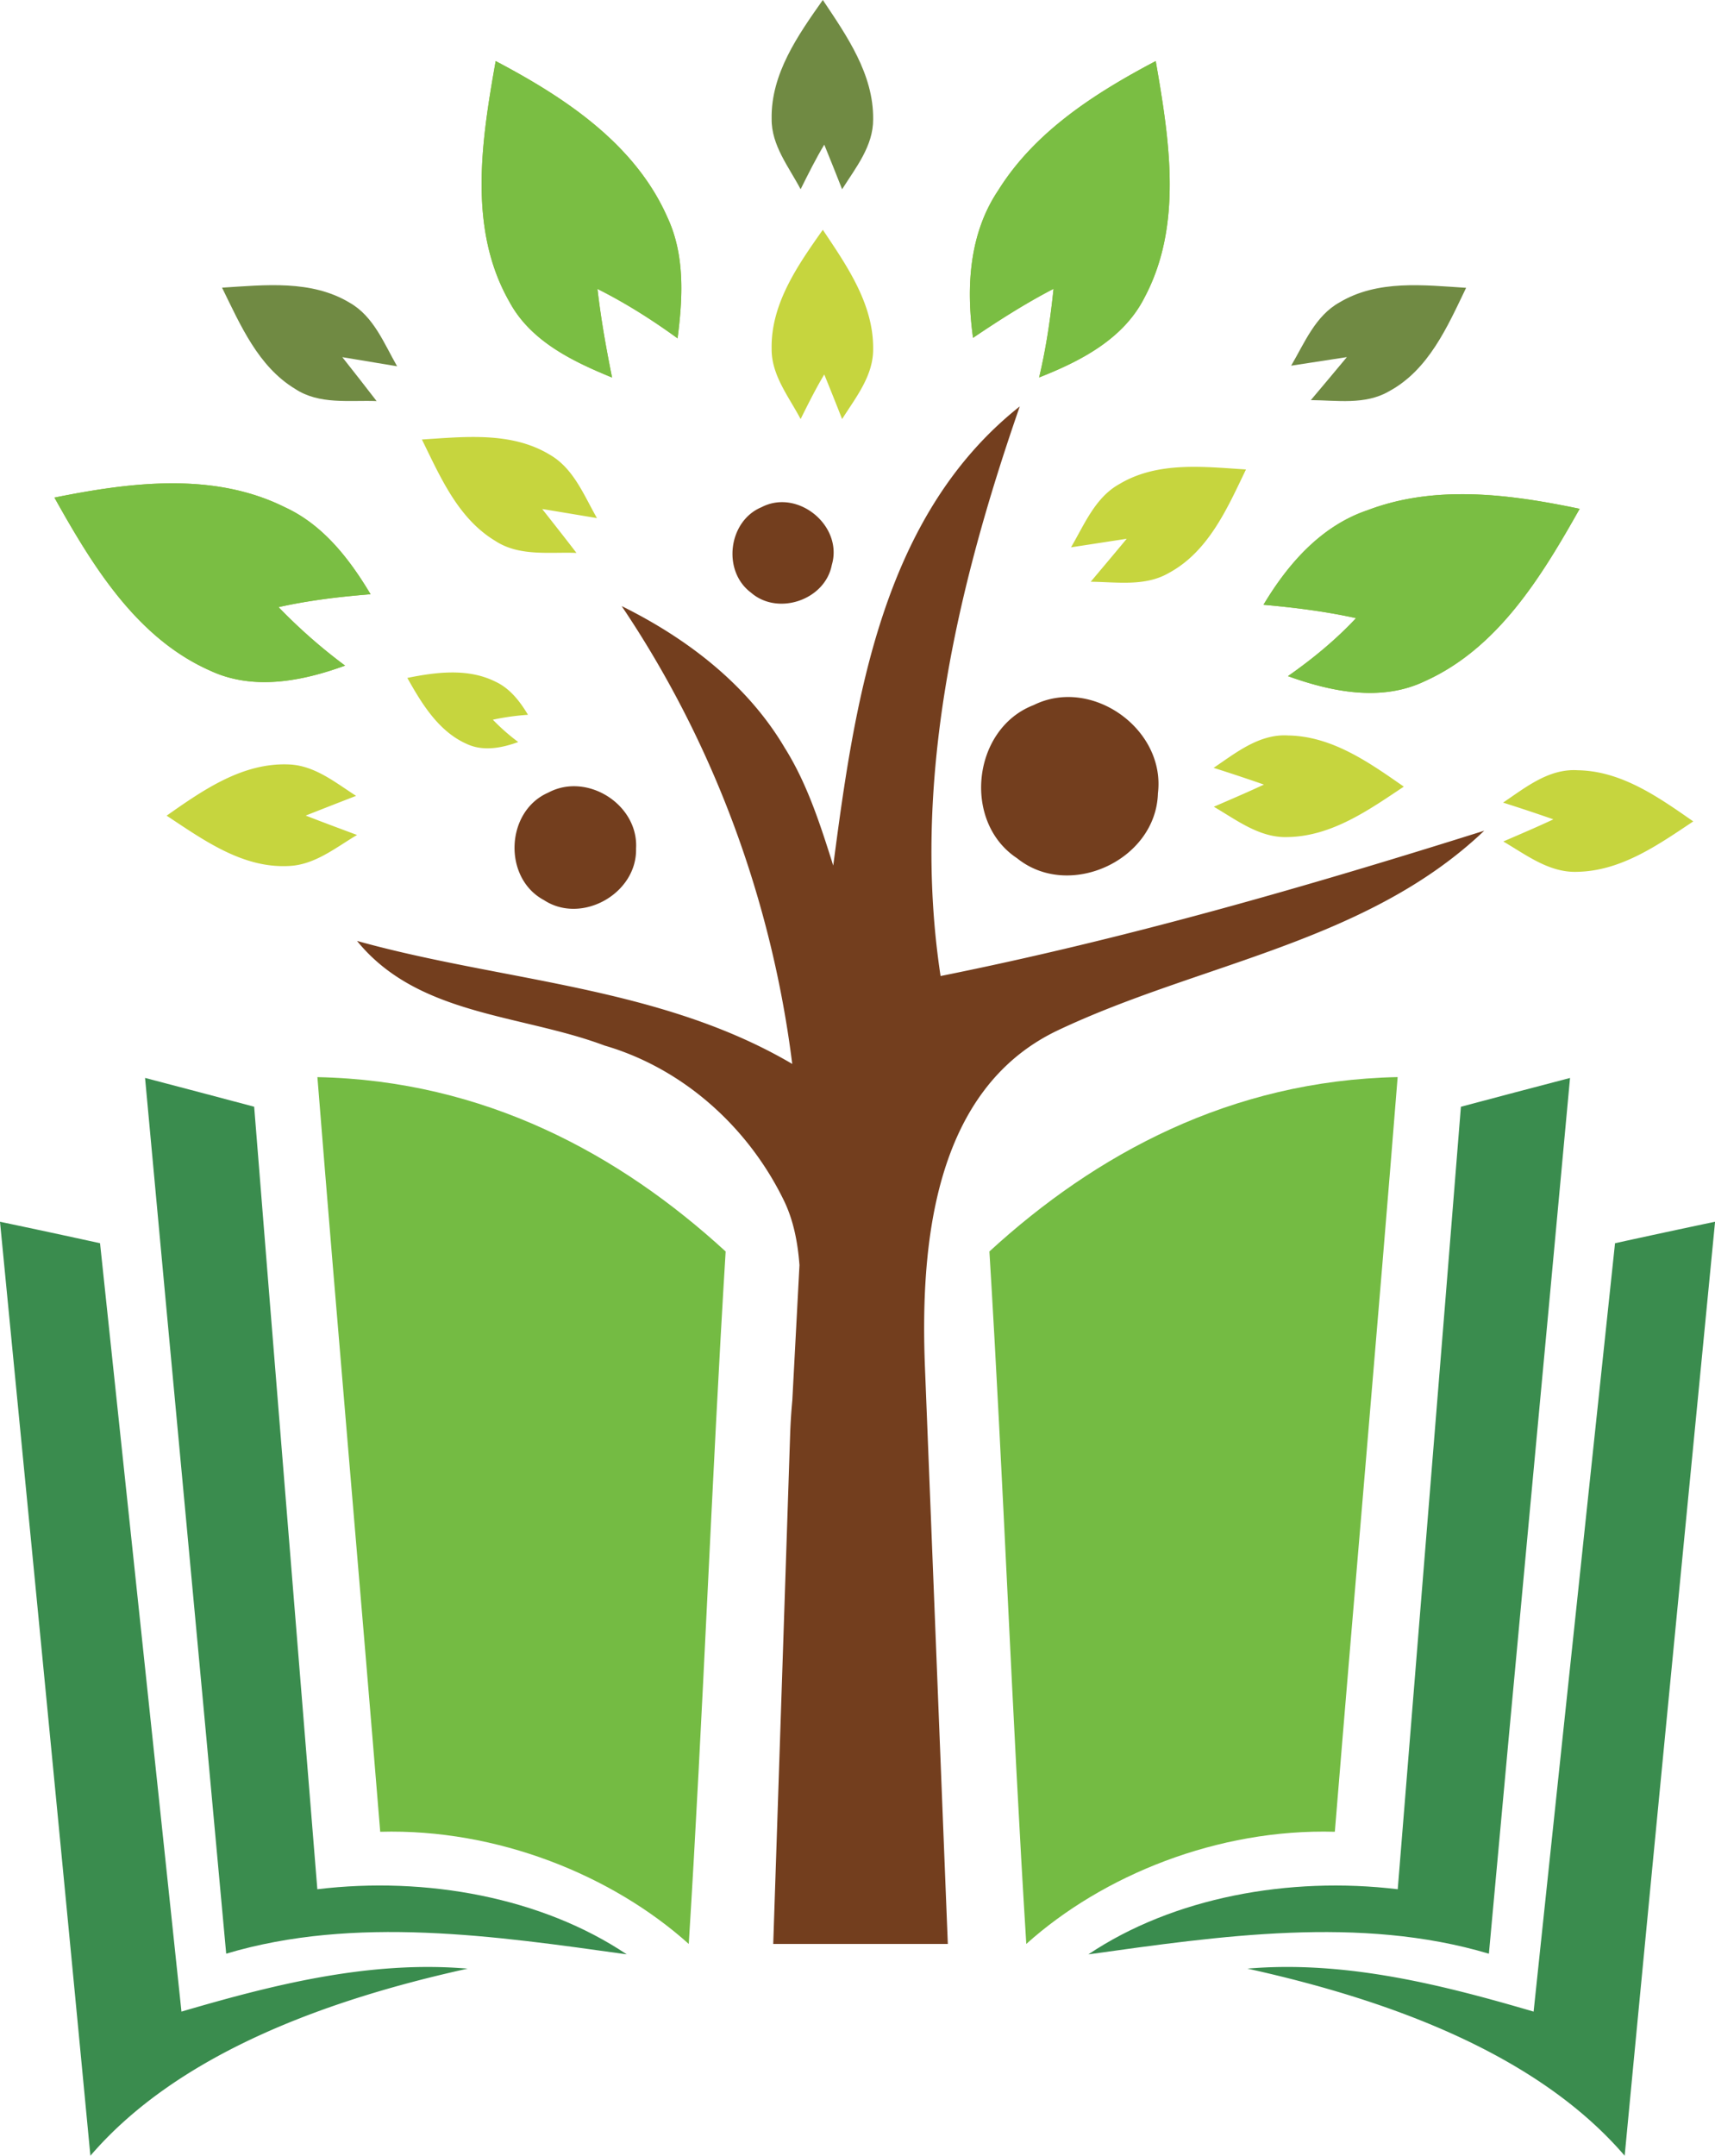 <svg version="1.1" x="0px" y="0px" width="151.788" height="190.679" xmlns="http://www.w3.org/2000/svg" xmlns:xlink="http://www.w3.org/1999/xlink" xmlns:a="http://ns.adobe.com/AdobeSVGViewerExtensions/3.0/" xml:space="preserve"><g transform="translate(0 0)"><g transform="translate(0 0) scale(1.684 1.684) rotate(0 45.069 56.617)"><path d="M26.051 3.208c3.619 1.904 7.324 4.338 9.029 8.215.928 1.984.805 4.23.531 6.349-1.336-.971-2.734-1.855-4.209-2.595.177 1.56.455 3.109.766 4.653-2.08-.853-4.283-1.908-5.398-3.983-2.194-3.845-1.454-8.489-.719-12.639zM52.469 9.991c1.936-3.1 5.11-5.115 8.273-6.783.708 4.081 1.448 8.606-.595 12.43-1.104 2.177-3.362 3.335-5.533 4.188.364-1.533.595-3.089.756-4.654-1.47.762-2.863 1.651-4.23 2.574-.366-2.644-.21-5.475 1.329-7.755zM2.86 26.136c3.973-.799 8.349-1.367 12.118.51 2.005.922 3.394 2.719 4.498 4.568-1.63.129-3.244.322-4.836.676a28.314 28.314 0 003.496 3.072c-2.252.82-4.82 1.324-7.084.268-3.886-1.715-6.202-5.539-8.192-9.094zM71.885 26.796c3.571-1.356 7.496-.831 11.137-.07-1.994 3.534-4.284 7.325-8.145 9.057-2.289 1.094-4.906.553-7.186-.268 1.287-.901 2.504-1.898 3.577-3.046-1.604-.354-3.233-.558-4.863-.702 1.286-2.151 3.034-4.151 5.48-4.971z" fill="#9db837"></path><path d="M18.383 15.904c-2.016-1.218-4.472-.933-6.713-.794.965 1.957 1.893 4.14 3.844 5.319 1.266.837 2.848.585 4.279.638-.595-.777-1.201-1.544-1.802-2.306.724.118 2.161.359 2.88.478-.686-1.195-1.228-2.616-2.488-3.335zm52.029-.026c-1.281.703-1.85 2.135-2.553 3.33l2.928-.45c-.627.756-1.26 1.507-1.893 2.258 1.362.011 2.853.263 4.097-.456 2.097-1.126 3.083-3.405 4.064-5.442-2.219-.14-4.637-.435-6.643.76zM40.555 6.247c-.016 1.389.906 2.521 1.523 3.694.396-.794.787-1.582 1.243-2.343.317.777.628 1.555.938 2.343.713-1.131 1.641-2.269 1.631-3.679.026-2.369-1.39-4.386-2.645-6.263-1.307 1.852-2.733 3.878-2.69 6.248z" fill="#708a43"></path><path d="M26.032 35.802c-1.438-.716-3.107-.499-4.624-.194.76 1.356 1.643 2.815 3.127 3.47.863.403 1.843.211 2.702-.102a10.79 10.79 0 01-1.334-1.173 13.29 13.29 0 011.846-.258c-.422-.706-.951-1.392-1.717-1.743zm2.855-11.923c-2.016-1.218-4.472-.934-6.713-.794.965 1.957 1.893 4.14 3.845 5.319 1.266.837 2.847.585 4.278.638-.595-.777-1.201-1.544-1.801-2.306.724.118 2.16.359 2.879.478-.687-1.195-1.228-2.617-2.488-3.335zM18.715 41.804c-1.094-.702-2.188-1.608-3.549-1.651-2.435-.097-4.515 1.362-6.408 2.691 1.92 1.266 3.974 2.762 6.392 2.644 1.378-.043 2.483-.96 3.614-1.63-.906-.338-1.802-.67-2.697-1.019a452.66 452.66 0 012.648-1.035zm64.207-1.346c-1.522-.097-2.745.906-3.925 1.7.88.278 1.765.573 2.644.879-.868.407-1.754.783-2.633 1.163 1.207.703 2.418 1.652 3.893 1.593 2.306-.043 4.252-1.421 6.092-2.648-1.819-1.266-3.765-2.65-6.071-2.687zm-19.138-.126a98.57 98.57 0 012.644.879c-.869.407-1.754.783-2.633 1.164 1.206.702 2.418 1.651 3.893 1.592 2.306-.042 4.252-1.421 6.092-2.648-1.818-1.266-3.765-2.648-6.07-2.687-1.523-.096-2.746.906-3.926 1.7zM58.842 25.42c-1.281.702-1.85 2.134-2.553 3.329.977-.149 1.952-.3 2.928-.45-.627.756-1.26 1.507-1.893 2.258 1.361.011 2.853.263 4.097-.456 2.097-1.126 3.083-3.405 4.064-5.442-2.219-.14-4.637-.435-6.643.761zm-18.287-7.102c-.016 1.389.906 2.521 1.523 3.694.396-.794.787-1.582 1.243-2.343.317.777.628 1.555.938 2.343.713-1.131 1.641-2.268 1.631-3.678.026-2.37-1.39-4.387-2.645-6.264-1.307 1.852-2.733 3.878-2.69 6.248z" fill="#c6d53e"></path><path d="M26.051 3.208c-.734 4.15-1.475 8.794.719 12.639 1.115 2.075 3.318 3.131 5.398 3.983-.311-1.544-.589-3.094-.766-4.653 1.475.739 2.873 1.624 4.209 2.595.273-2.118.396-4.364-.531-6.349-1.705-3.877-5.41-6.311-9.029-8.215zM14.979 26.646c-3.77-1.877-8.146-1.309-12.118-.51 1.989 3.556 4.306 7.379 8.192 9.094 2.264 1.057 4.832.553 7.084-.268a28.397 28.397 0 01-3.496-3.072c1.592-.354 3.206-.547 4.836-.676-1.105-1.85-2.494-3.647-4.498-4.568zm56.906.15c-2.445.82-4.193 2.82-5.479 4.971 1.63.145 3.26.348 4.863.702-1.073 1.147-2.29 2.145-3.577 3.046 2.279.82 4.896 1.361 7.186.268 3.86-1.731 6.15-5.522 8.145-9.057-3.642-.761-7.567-1.287-11.138.07zM52.469 9.991c-1.539 2.279-1.694 5.11-1.329 7.754 1.367-.923 2.761-1.813 4.23-2.574-.161 1.565-.392 3.121-.756 4.654 2.171-.853 4.429-2.011 5.533-4.188 2.043-3.823 1.303-8.349.595-12.43-3.163 1.669-6.338 3.685-8.273 6.784z" fill="#7abe43"></path><path d="M9.537 105.662c-1.421-13.454-2.854-26.907-4.279-40.36A577.475 577.475 0 000 64.174c1.59 16.354 3.194 32.704 4.751 49.059 4.557-5.301 12.259-8.161 19.828-9.828-5.168-.442-10.256.854-15.042 2.257zm75.344-40.36c-1.426 13.453-2.858 26.906-4.279 40.36-4.786-1.403-9.874-2.699-15.042-2.258 7.569 1.667 15.271 4.527 19.828 9.828 1.557-16.354 3.161-32.704 4.751-49.059a613.44 613.44 0 00-5.258 1.129z" fill="#3a8c4e"></path><path d="M19.983 96.216c6.152-.173 12.204 2.29 16.216 5.892.75-11.96 1.204-24.412 1.939-36.372-5.556-5.096-12.664-8.981-21.456-9.159 1.055 13.213 2.222 26.422 3.301 39.639zM52 65.735c.735 11.96 1.189 24.412 1.939 36.372 4.012-3.602 10.063-6.064 16.216-5.892 1.079-13.217 2.246-26.426 3.301-39.64-8.792.179-15.9 4.065-21.456 9.16z" fill="#74bb43"></path><path d="M16.678 99.234c-1.104-13.701-2.227-27.399-3.32-41.102-1.913-.508-3.82-1.013-5.734-1.513 1.411 15.333 2.867 30.666 4.264 46 6.764-2.018 14.154-.927 21.052.035-4.455-2.986-10.546-4.109-16.262-3.42zm60.103-41.101c-1.094 13.702-2.217 27.4-3.32 41.102-5.716-.689-11.808.434-16.261 3.421 6.897-.962 14.288-2.053 21.052-.035 1.396-15.334 2.853-30.667 4.264-46-1.914.499-3.822 1.004-5.735 1.512z" fill="#3a8c4e"></path><path d="M43.717 29.676c.611-2.06-1.796-4.027-3.693-3.035-1.748.724-2.081 3.351-.553 4.488 1.404 1.227 3.892.396 4.246-1.453zm9.735 15.402c2.734 2.209 7.308.107 7.405-3.41.412-3.373-3.486-6.145-6.531-4.633-3.228 1.238-3.763 6.14-.874 8.043zm-24.865 2.2c1.974 1.298 4.9-.338 4.842-2.702.14-2.312-2.573-4.032-4.611-2.944-2.253.976-2.397 4.488-.231 5.646zm20.847 3.989c-1.543-10.155.843-20.359 4.162-29.92-7.266 5.754-8.676 15.507-9.803 24.118-.675-2.128-1.356-4.284-2.552-6.188-1.968-3.33-5.142-5.748-8.568-7.442 4.837 7.18 7.888 15.464 8.965 24.049-6.971-4.097-15.249-4.333-22.874-6.461 3.195 3.936 8.617 3.844 13.008 5.495 4.142 1.206 7.56 4.295 9.432 8.15.489 1.007.724 2.163.814 3.386l-.376 7.103a30.74 30.74 0 00-.112 1.705l-.378 11.402-.51 15.352-.003.092h9.176l-1.201-30.254c-.252-6.346.402-14.62 6.992-17.739 7.443-3.523 16.226-4.601 22.402-10.482-9.41 2.964-18.901 5.693-28.574 7.634z" fill="#733e1e"></path></g></g></svg>